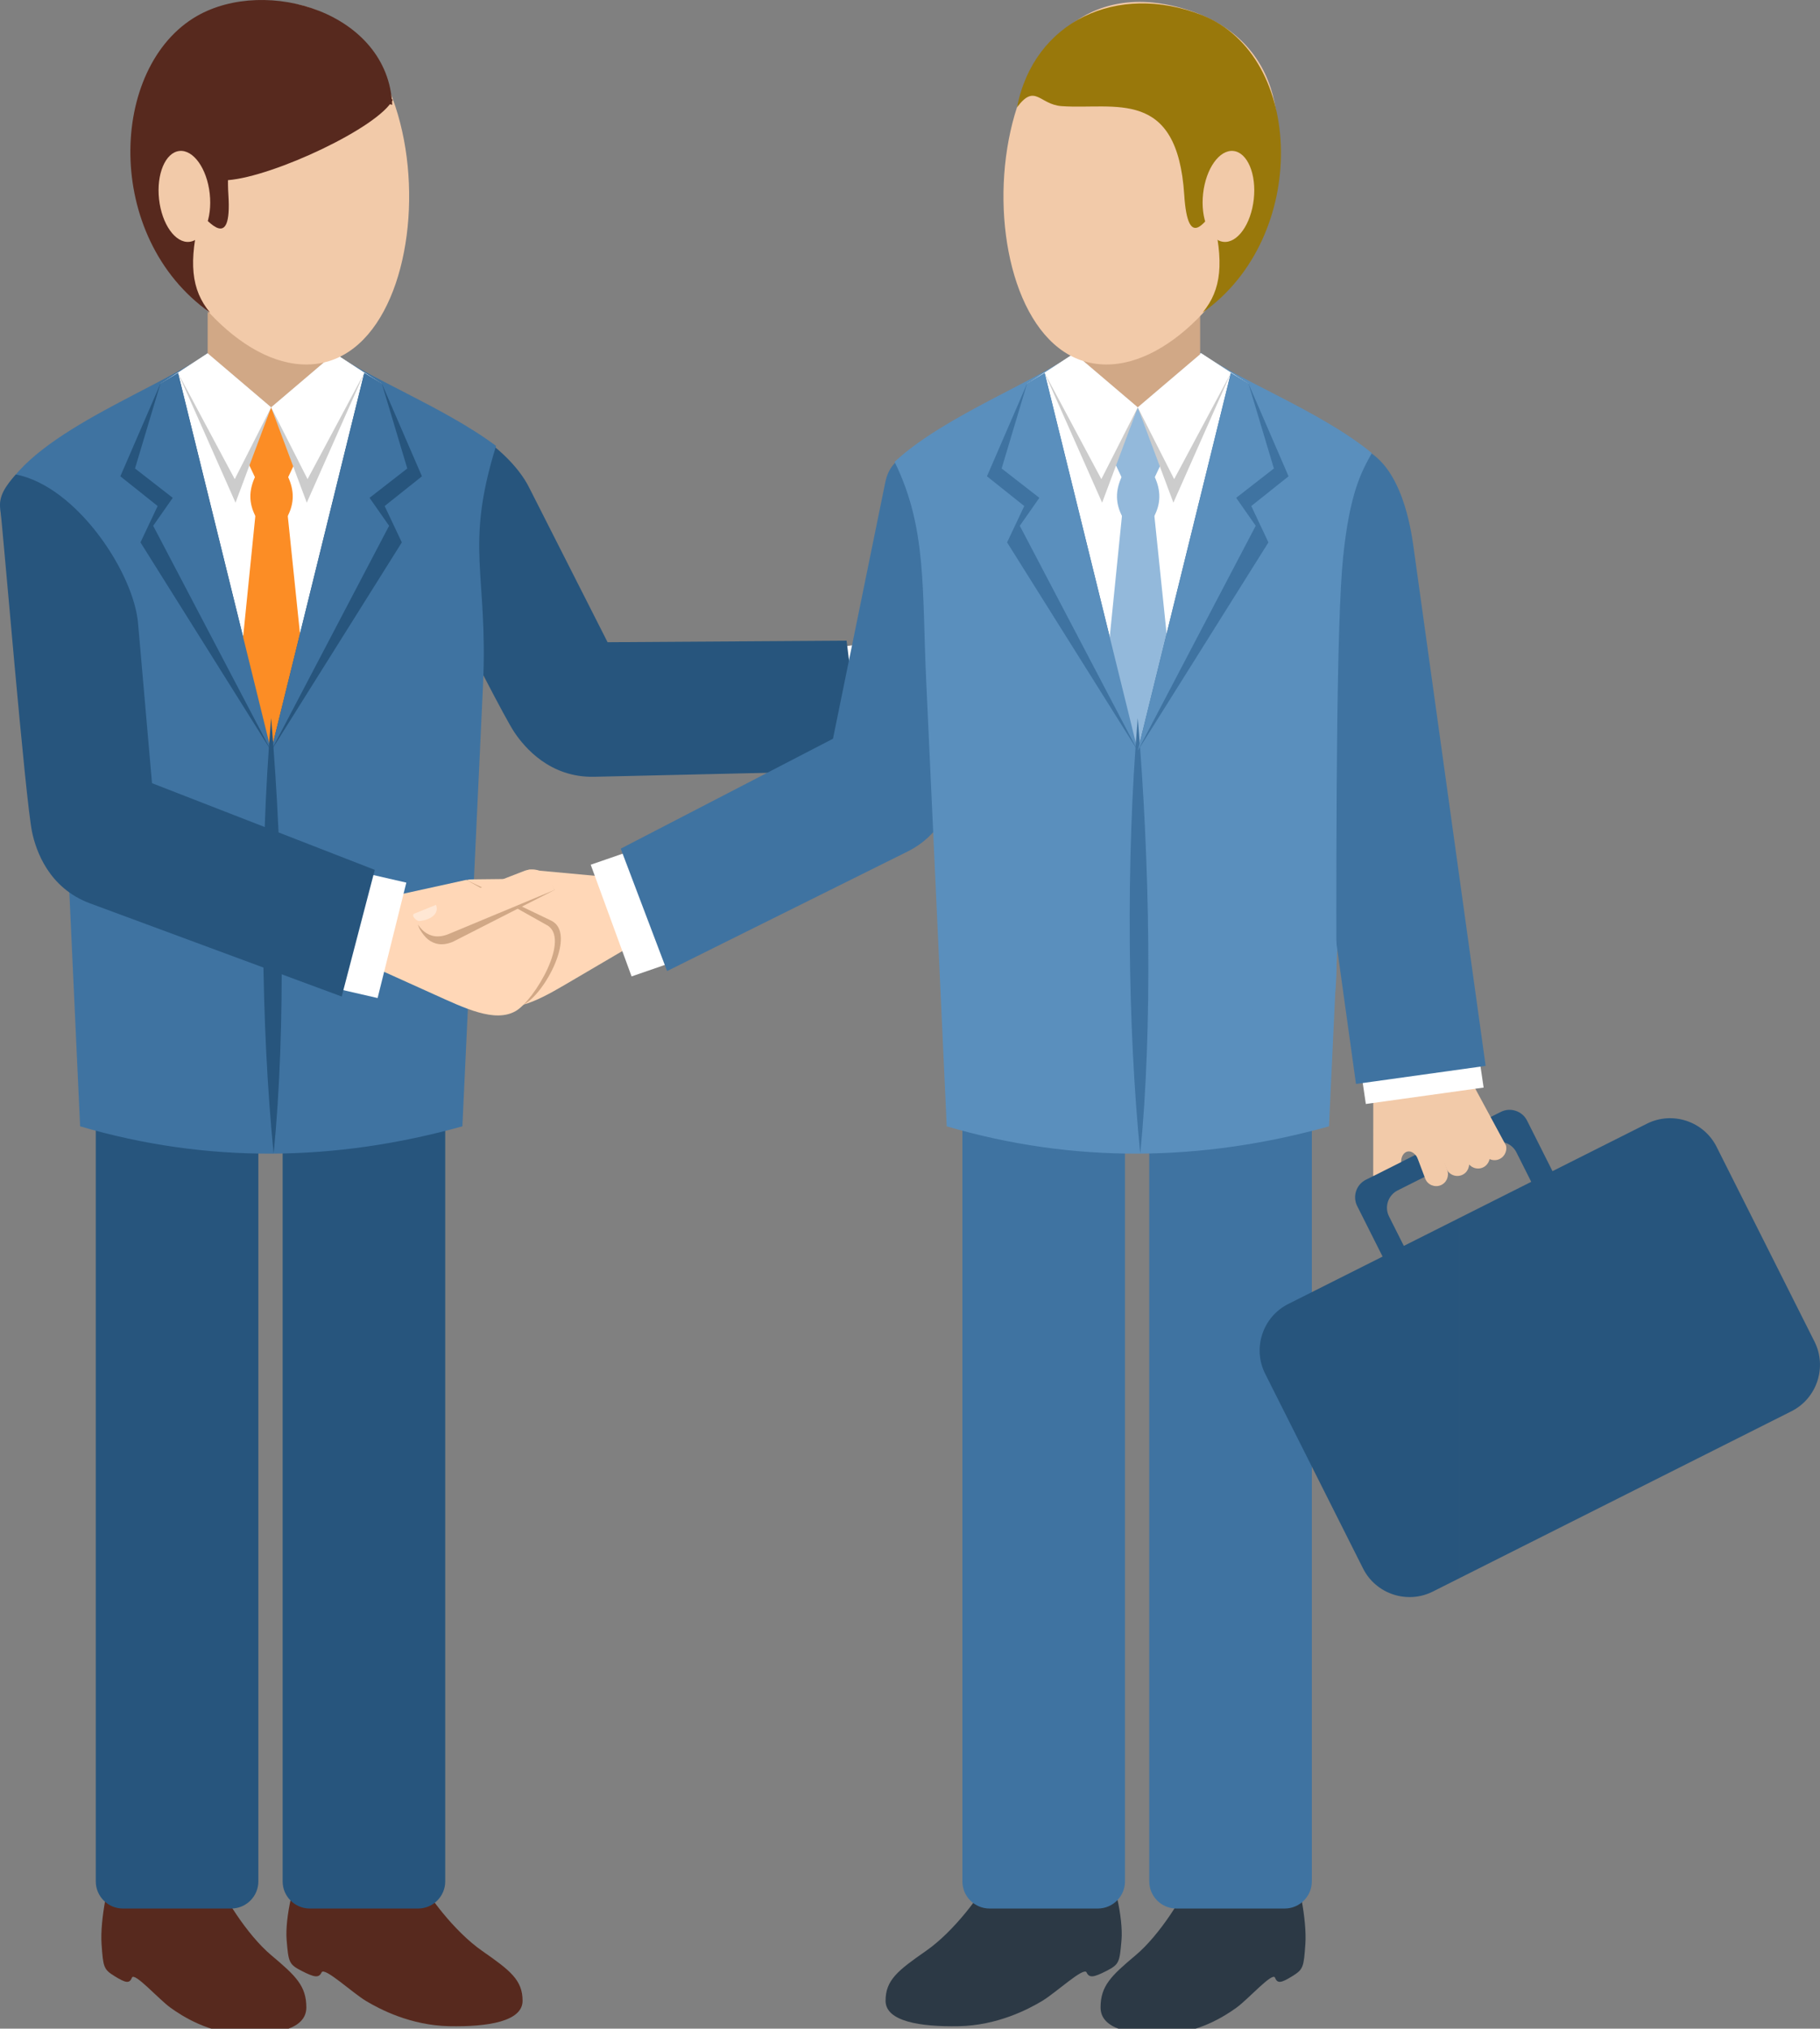 <?xml version="1.0" encoding="iso-8859-1"?>
<!-- Generator: Adobe Illustrator 17.0.0, SVG Export Plug-In . SVG Version: 6.00 Build 0)  -->
<!DOCTYPE svg PUBLIC "-//W3C//DTD SVG 1.1//EN" "http://www.w3.org/Graphics/SVG/1.1/DTD/svg11.dtd">
<svg version="1.1" id="Objects" xmlns="http://www.w3.org/2000/svg" xmlns:xlink="http://www.w3.org/1999/xlink" x="0px" y="0px"
	 width="238.998px" height="266.39px" viewBox="0 0 238.998 266.39" style="enable-background:new 0 0 238.998 266.39;"
	 xml:space="preserve">
<rect x="0" y="0" width="238.998" height="266.39" fill="#808080" stroke="none"/>
<g>
	<g>
		<path style="fill-rule:evenodd;clip-rule:evenodd;fill:#57291E;" d="M15.307,244.573c-1.095,1.888-2.187,7.648-1.972,10.686
			c0.215,3.037,0.253,3.337,1.714,4.239c1.461,0.903,1.96,1,2.27,0.202c0.312-0.798,3.496,2.8,5.058,3.931
			c1.563,1.132,5.082,3.373,9.504,3.477c4.422,0.104,8.346-0.668,8.346-3.498c0-2.831-1.377-4.152-4.602-6.859
			c-3.225-2.708-6.378-7.895-7.312-10.244c-0.934-2.347-4.083-1.766-5.488-1.011c-1.405,0.754-2.83,5.117-4.705,3.607
			C16.244,247.593,15.932,243.819,15.307,244.573z"/>
		<path style="fill-rule:evenodd;clip-rule:evenodd;fill:#57291E;" d="M39.911,244.569c-1.26,1.802-2.519,7.297-2.271,10.194
			c0.247,2.897,0.29,3.185,1.975,4.045c1.684,0.861,2.257,0.954,2.616,0.193c0.358-0.762,4.026,2.671,5.827,3.75
			c1.8,1.079,5.854,3.218,10.949,3.317c5.095,0.099,9.616-0.639,9.616-3.339s-1.587-3.962-5.303-6.545
			c-3.716-2.583-7.35-7.532-8.426-9.771c-1.076-2.24-4.702-1.686-6.322-0.967c-1.62,0.721-3.26,4.883-5.42,3.442
			C40.991,247.451,40.631,243.849,39.911,244.569z"/>
		<g>
			<path style="fill-rule:evenodd;clip-rule:evenodd;fill:#27557D;" d="M16.136,138.132h14.232c1.958,0,3.559,1.602,3.559,3.56
				v105.365c0,1.957-1.601,3.559-3.559,3.559H16.136c-1.957,0-3.559-1.602-3.559-3.559V141.691
				C12.577,139.733,14.178,138.132,16.136,138.132z"/>
			<path style="fill-rule:evenodd;clip-rule:evenodd;fill:#27557D;" d="M40.674,138.132h14.232c1.958,0,3.56,1.602,3.56,3.56
				v105.365c0,1.957-1.602,3.559-3.56,3.559H40.674c-1.958,0-3.559-1.602-3.559-3.559V141.691
				C37.115,139.733,38.717,138.132,40.674,138.132z"/>
		</g>
		<g>
			<path style="fill-rule:evenodd;clip-rule:evenodd;fill:#FFD7B7;" d="M113.584,87.164l2.1,8.89l8.604,0.401
				c4.58,0.215,8.947,0.558,10.918-1.902c1.76-2.196,3.311-11.73-0.461-12.019l-11.908-1.61L113.584,87.164z"/>
			<polygon style="fill-rule:evenodd;clip-rule:evenodd;fill:#FFFFFF;" points="108.938,85.185 111.018,100.664 117.722,99.639 
				115.642,84.161 			"/>
			<path style="fill-rule:evenodd;clip-rule:evenodd;fill:#27557D;" d="M48.013,58.237c-0.863-1.484-0.495-3.054,0.209-5.004
				c8.063-1.504,18.406,4.914,21.318,10.896l10.246,20.202l31.359-0.202c0.012,0.001,0.031,0.016,0.032,0.027l2.087,17.003
				c0.002,0.011-0.017,0.032-0.023,0.032l-35.198,0.81c-5.857,0.134-9.197-3.899-10.508-5.861
				C65.179,92.616,48.974,59.891,48.013,58.237z"/>
		</g>
		<path style="fill-rule:evenodd;clip-rule:evenodd;fill:#3F73A1;" d="M60.718,147.904c-16.732,4.658-33.465,4.901-50.197,0
			L7.815,89.181c-0.427-9.299-9.694-19.81-7.43-24.358c4.179-8.4,21.741-14.197,27.752-19.094c2.309,2.033,4.85,3.236,7.468,3.236
			c2.619,0,5.16-1.203,7.468-3.236c4.399,3.582,15.091,7.603,22.069,12.827c-4.174,13.442-1.025,16.659-1.715,31.457L60.718,147.904
			z"/>
		<polygon style="fill-rule:evenodd;clip-rule:evenodd;fill:#FFFFFF;" points="21.062,50.393 22.685,65.372 35.698,98.41 
			48.528,65.372 50.151,50.393 43.942,46.4 27.269,46.4 		"/>
		<rect x="27.27" y="41.038" style="fill-rule:evenodd;clip-rule:evenodd;fill:#D1A886;" width="16.528" height="13.466"/>
		<path style="fill-rule:evenodd;clip-rule:evenodd;fill:#FC8D25;" d="M37.762,62.829l0.906-1.915l-3.062-7.421l-3.011,7.302
			l0.961,2.034C34.959,62.829,36.36,62.829,37.762,62.829z"/>
		<polygon style="fill-rule:evenodd;clip-rule:evenodd;fill:#CCCCCC;" points="27.269,46.4 35.606,53.493 30.927,66.01 23.38,48.98 
					"/>
		<polygon style="fill-rule:evenodd;clip-rule:evenodd;fill:#27557D;" points="23.38,48.98 35.606,98.586 18.447,71.224 
			20.701,66.449 15.804,62.545 21.062,50.393 		"/>
		<polygon style="fill-rule:evenodd;clip-rule:evenodd;fill:#CCCCCC;" points="43.942,46.4 35.606,53.493 40.286,66.01 
			47.832,48.98 		"/>
		<polygon style="fill-rule:evenodd;clip-rule:evenodd;fill:#FC8D25;" points="33.557,67.482 37.762,67.482 39.948,88.566 
			35.606,98.586 31.428,88.566 		"/>
		<polygon style="fill-rule:evenodd;clip-rule:evenodd;fill:#FFFFFF;" points="27.269,46.4 35.606,53.493 30.825,62.917 
			23.38,48.98 		"/>
		<polygon style="fill-rule:evenodd;clip-rule:evenodd;fill:#3F73A1;" points="23.38,48.98 35.606,98.586 20.115,69.043 
			22.685,65.372 17.729,61.518 21.062,50.393 		"/>
		<polygon style="fill-rule:evenodd;clip-rule:evenodd;fill:#27557D;" points="47.832,48.98 35.606,98.586 52.766,71.224 
			50.512,66.449 55.408,62.545 50.151,50.393 		"/>
		<polygon style="fill-rule:evenodd;clip-rule:evenodd;fill:#3F73A1;" points="47.832,48.98 35.606,98.586 51.097,69.043 
			48.528,65.372 53.483,61.518 50.151,50.393 		"/>
		<polygon style="fill-rule:evenodd;clip-rule:evenodd;fill:#FFFFFF;" points="43.942,46.4 35.606,53.493 40.387,62.917 
			47.832,48.98 		"/>
		<path style="fill-rule:evenodd;clip-rule:evenodd;fill:#FC8D25;" d="M33.557,62.48h4.206c0.941,1.949,0.867,3.653,0,5.318h-4.206
			C32.689,66.134,32.616,64.429,33.557,62.48z"/>
		<path style="fill-rule:evenodd;clip-rule:evenodd;fill:#27557D;" d="M35.933,151.487c-1.636-16.427-1.926-38.268-0.327-57.195
			C37.204,113.219,37.568,135.06,35.933,151.487z"/>
		<g>
			<path style="fill-rule:evenodd;clip-rule:evenodd;fill:#FFD7B7;" d="M59.235,118.122l-0.147,1.555l1.666-0.017l13.367-0.117
				c1.505-0.015,2.365-0.649,2.87-1.551c0.427-0.766,0.797-2.69,0.086-2.682l-15.179,0.166
				C60.571,115.488,59.372,116.678,59.235,118.122z"/>
			<path style="fill-rule:evenodd;clip-rule:evenodd;fill:#FFE7D4;" d="M77.514,115.643c0.027-0.298-0.17-0.333-0.287-0.332
				l-3.047,0.057c0.055,1.347,1.589,1.511,2.859,1.092C77.226,116.397,77.479,116.023,77.514,115.643z"/>
		</g>
		<path style="fill-rule:evenodd;clip-rule:evenodd;fill:#FFD7B7;" d="M80.792,115.249l2.282,8.845l-7.428,4.361
			c-3.954,2.322-7.658,4.658-10.548,3.399c-2.58-1.125-8.391-8.841-5.187-10.852l9.552-6.8L80.792,115.249z"/>
		<path style="fill-rule:evenodd;clip-rule:evenodd;fill:#D1A886;" d="M51.355,117.861l-1.325,9.037l7.85,3.546
			c4.179,1.886,8.076,2.875,10.88,1.473c2.789-1.394,7.029-9.361,3.629-11.022l-11.107-5.328L51.355,117.861z"/>
		<path style="fill-rule:evenodd;clip-rule:evenodd;fill:#FFD7B7;" d="M50.337,117.933l-1.325,9.037l7.851,3.545
			c4.179,1.887,8.111,3.815,10.85,2.255c2.446-1.395,7.4-9.685,4-11.344l-10.476-5.886L50.337,117.933z"/>
		<polygon style="fill-rule:evenodd;clip-rule:evenodd;fill:#FFFFFF;" points="46.747,114.382 42.976,129.538 49.586,131.056 
			53.358,115.9 		"/>
		<path style="fill-rule:evenodd;clip-rule:evenodd;fill:#27557D;" d="M0.042,66.878c-0.255-1.698,0.666-3.022,2.039-4.575
			c8.05,1.573,15.553,13.02,16.058,19.652l1.823,20.888l29.226,11.371c0.011,0.004,0.024,0.025,0.021,0.037l-4.328,16.575
			c-0.002,0.011-0.026,0.025-0.034,0.021l-33.019-12.221c-5.494-2.034-7.112-7.013-7.607-9.321
			C3.33,105.162,0.325,68.769,0.042,66.878z"/>
		<path style="fill-rule:evenodd;clip-rule:evenodd;fill:#D1A886;" d="M72.603,116.522l0.228,0.336l-13.362,6.812
			c-1.389,0.577-2.43,0.331-3.247-0.302c-0.693-0.535-1.789-2.158-1.131-2.431l14.025-5.806
			C70.34,114.624,71.91,115.249,72.603,116.522z"/>
		<path style="fill-rule:evenodd;clip-rule:evenodd;fill:#FFD7B7;" d="M72.085,115.488l0.745,1.37l-1.538,0.639l-12.34,5.139
			c-1.39,0.577-2.431,0.332-3.249-0.301c-0.692-0.536-1.79-2.159-1.131-2.432l14.186-5.504
			C69.981,113.89,71.393,114.214,72.085,115.488z"/>
		<path style="fill-rule:evenodd;clip-rule:evenodd;fill:#FFE7D4;" d="M54.3,120.383c-0.142-0.264,0.025-0.373,0.133-0.419
			l2.824-1.142c0.478,1.26-0.868,2.013-2.2,2.125C54.861,120.963,54.481,120.717,54.3,120.383z"/>
		<polygon style="fill-rule:evenodd;clip-rule:evenodd;fill:#FFFFFF;" points="83.983,111.335 89.349,126.002 82.938,128.217 
			77.572,113.549 		"/>
		<path style="fill-rule:evenodd;clip-rule:evenodd;fill:#3F73A1;" d="M128.647,67.112c0.07-1.716,0.896-8.812-0.638-10.209
			c-7.835,2.422-10.94,2.426-11.77,6.495l-6.854,33.607l-27.847,14.422c-0.011,0.006-0.021,0.028-0.017,0.039l6.07,16.019
			c0.003,0.01,0.03,0.021,0.036,0.016l31.528-15.671c5.244-2.607,6.323-7.732,6.569-10.078
			C126.168,97.536,128.569,69.02,128.647,67.112z"/>
		<path style="fill-rule:evenodd;clip-rule:evenodd;fill:#2C3945;" d="M145.002,244.569c1.261,1.802,2.52,7.297,2.271,10.194
			c-0.247,2.897-0.29,3.185-1.975,4.045c-1.684,0.861-2.257,0.954-2.615,0.193c-0.358-0.762-4.027,2.671-5.828,3.75
			c-1.8,1.079-5.854,3.218-10.948,3.317c-5.094,0.099-9.616-0.639-9.616-3.339s1.588-3.962,5.305-6.545
			c3.714-2.583,7.347-7.532,8.423-9.771c1.076-2.24,4.703-1.686,6.322-0.967c1.62,0.721,3.261,4.883,5.421,3.442
			C143.922,247.451,144.283,243.849,145.002,244.569z"/>
		<path style="fill-rule:evenodd;clip-rule:evenodd;fill:#2C3945;" d="M169.446,244.573c1.094,1.888,2.187,7.648,1.972,10.686
			c-0.215,3.037-0.252,3.337-1.714,4.239c-1.461,0.903-1.96,1-2.27,0.202c-0.312-0.798-3.496,2.8-5.06,3.931
			c-1.562,1.132-5.081,3.373-9.503,3.477c-4.421,0.104-8.347-0.668-8.347-3.498c0-2.831,1.378-4.152,4.604-6.859
			c3.225-2.708,6.378-7.895,7.312-10.244c0.934-2.347,4.08-1.766,5.486-1.011c1.407,0.754,2.83,5.117,4.706,3.607
			C168.509,247.593,168.822,243.819,169.446,244.573z"/>
		<g>
			<path style="fill-rule:evenodd;clip-rule:evenodd;fill:#3F73A1;" d="M129.938,138.132h14.232c1.958,0,3.56,1.602,3.56,3.56
				v105.365c0,1.957-1.602,3.559-3.56,3.559h-14.232c-1.958,0-3.559-1.602-3.559-3.559V141.691
				C126.378,139.733,127.98,138.132,129.938,138.132z"/>
			<path style="fill-rule:evenodd;clip-rule:evenodd;fill:#3F73A1;" d="M154.476,138.132h14.232c1.958,0,3.559,1.602,3.559,3.56
				v105.365c0,1.957-1.601,3.559-3.559,3.559h-14.232c-1.957,0-3.559-1.602-3.559-3.559V141.691
				C150.917,139.733,152.519,138.132,154.476,138.132z"/>
		</g>
		<path style="fill-rule:evenodd;clip-rule:evenodd;fill:#27557D;" d="M191.606,148.763l5.48-2.756c1.26-0.634,2.81-0.12,3.443,1.14
			l3.34,6.642l12.393-6.231c3.35-1.685,7.468-0.322,9.152,3.027l12.859,25.581c1.686,3.35,0.322,7.468-3.027,9.152l-43.642,21.941
			v-47.305l9.475-4.764l-1.947-3.872c-0.627-1.247-2.162-1.756-3.411-1.127l-4.116,2.069V148.763z M169.163,171.235l12.395-6.23
			l-3.338-6.641c-0.634-1.26-0.121-2.811,1.14-3.444l12.246-6.156v3.497l-8.076,4.06c-1.249,0.628-1.756,2.163-1.129,3.411
			l1.946,3.871l7.259-3.648v47.305l-3.458,1.738c-3.351,1.684-7.469,0.32-9.153-3.029l-12.859-25.58
			C164.451,177.039,165.814,172.921,169.163,171.235z"/>
		<path style="fill-rule:evenodd;clip-rule:evenodd;fill:#5A8FBD;" d="M174.521,147.904c-16.732,4.658-33.466,4.901-50.198,0
			l-2.706-58.723c-0.547-11.937,0.097-19.922-4.143-28.535c6.681-6.223,19.506-10.876,24.466-14.917
			c2.31,2.033,4.85,3.236,7.468,3.236c2.619,0,5.159-1.203,7.468-3.236c4.661,3.796,16.384,8.078,23.271,13.77
			c-6.758,10.935-2.281,16.877-2.917,30.515L174.521,147.904z"/>
		<polygon style="fill-rule:evenodd;clip-rule:evenodd;fill:#FFFFFF;" points="134.864,50.393 136.486,65.372 149.5,98.41 
			162.331,65.372 163.954,50.393 157.745,46.4 141.072,46.4 		"/>
		<rect x="141.072" y="41.038" style="fill-rule:evenodd;clip-rule:evenodd;fill:#D1A886;" width="16.527" height="13.466"/>
		<path style="fill-rule:evenodd;clip-rule:evenodd;fill:#93B9DB;" d="M151.564,62.829l0.906-1.915l-3.061-7.421l-3.012,7.302
			l0.961,2.034C148.76,62.829,150.163,62.829,151.564,62.829z"/>
		<polygon style="fill-rule:evenodd;clip-rule:evenodd;fill:#CCCCCC;" points="141.072,46.4 149.409,53.493 144.729,66.01 
			137.183,48.98 		"/>
		<polygon style="fill-rule:evenodd;clip-rule:evenodd;fill:#3F73A1;" points="137.183,48.98 149.409,98.586 132.249,71.224 
			134.503,66.449 129.606,62.545 134.864,50.393 		"/>
		<polygon style="fill-rule:evenodd;clip-rule:evenodd;fill:#CCCCCC;" points="157.745,46.4 149.409,53.493 154.087,66.01 
			161.633,48.98 		"/>
		<polygon style="fill-rule:evenodd;clip-rule:evenodd;fill:#93B9DB;" points="147.358,67.482 151.564,67.482 153.749,88.566 
			149.409,98.586 145.23,88.566 		"/>
		<polygon style="fill-rule:evenodd;clip-rule:evenodd;fill:#FFFFFF;" points="141.072,46.4 149.409,53.493 144.627,62.917 
			137.183,48.98 		"/>
		<polygon style="fill-rule:evenodd;clip-rule:evenodd;fill:#5A8FBD;" points="137.183,48.98 149.409,98.586 133.917,69.043 
			136.486,65.372 131.532,61.518 134.864,50.393 		"/>
		<polygon style="fill-rule:evenodd;clip-rule:evenodd;fill:#FFFFFF;" points="157.745,46.4 149.409,53.493 154.189,62.917 
			161.633,48.98 		"/>
		<path style="fill-rule:evenodd;clip-rule:evenodd;fill:#93B9DB;" d="M147.358,62.48h4.206c0.941,1.949,0.867,3.653,0,5.318h-4.206
			C146.492,66.134,146.418,64.429,147.358,62.48z"/>
		<path style="fill-rule:evenodd;clip-rule:evenodd;fill:#3F73A1;" d="M149.734,151.487c-1.635-16.427-1.925-38.268-0.326-57.195
			C151.006,113.219,151.371,135.06,149.734,151.487z"/>
		<path style="fill-rule:evenodd;clip-rule:evenodd;fill:#F2CAA9;" d="M42.799,47.534c17.251-4.49,14.926-54.86-13.007-46.309
			C3.653,9.228,25.548,52.026,42.799,47.534z"/>
		<path style="fill-rule:evenodd;clip-rule:evenodd;fill:#57291E;" d="M51.581,13.096c-1.803,3.603-15.627,10.088-21.641,10.56
			C23.925,24.129,29.496,0.847,51.581,13.096z"/>
		<path style="fill-rule:evenodd;clip-rule:evenodd;fill:#57291E;" d="M25.874,2.097C14.303,8.728,13.541,31.176,27.578,41.04
			c-2.486-2.989-2.848-6.622-1.271-12.906c0.911,0.613,4.179,5.122,3.685-2.542C29.08,11.43,39.715,10.383,51.503,13.764
			C50.98,1.658,34.997-3.131,25.874,2.097z"/>
		
			<ellipse transform="matrix(-0.11 -0.994 0.994 -0.11 1.236 52.699)" style="fill-rule:evenodd;clip-rule:evenodd;fill:#F2CAA9;" cx="24.216" cy="25.796" rx="6.001" ry="3.347"/>
		<path style="fill-rule:evenodd;clip-rule:evenodd;fill:#F2CAA9;" d="M142.705,47.534c-17.251-4.49-14.927-54.86,13.007-46.309
			C181.852,9.228,159.956,52.026,142.705,47.534z"/>
		<path style="fill-rule:evenodd;clip-rule:evenodd;fill:#99780B;" d="M157.834,1.986c13.515,5.302,14.129,29.19,0.091,39.054
			c2.487-2.989,2.848-6.622,1.271-12.906c-0.911,0.613-3.202,4.923-3.685-2.542c-0.913-14.133-9.119-11.163-16.105-11.656
			c-2.929-0.208-3.468-3.053-5.856,0.165C135.757,2.781,146.728-2.37,157.834,1.986z"/>
		
			<ellipse transform="matrix(0.11 -0.994 0.994 0.11 117.933 183.274)" style="fill-rule:evenodd;clip-rule:evenodd;fill:#F2CAA9;" cx="161.288" cy="25.796" rx="6.001" ry="3.347"/>
		<g>
			<g>
				
					<rect x="180.584" y="129.617" transform="matrix(0.942 -0.336 0.336 0.942 -35.031 70.283)" style="fill-rule:evenodd;clip-rule:evenodd;fill:#F2CAA9;" width="9.502" height="13.259"/>
				<path style="fill-rule:evenodd;clip-rule:evenodd;fill:#F2CAA9;" d="M180.499,133.891l8.842-1.086l0.851,6.946l3.678,7.129
					c-3.771,1.258-10.159-1.244-10.202,4.171L180.499,133.891z"/>
				<path style="fill-rule:evenodd;clip-rule:evenodd;fill:#F2CAA9;" d="M194.976,149.611l-4.528-13.363
					c-0.382-1.025-1.554-1.532-2.573-1.138l0,0c-0.098,0.036-0.189,0.081-0.276,0.131l-0.412-1.104
					c-0.398-1.073-1.625-1.605-2.693-1.191l0,0c-0.743,0.289-1.223,0.962-1.309,1.706c-0.46-0.132-0.964-0.122-1.438,0.063l0,0
					c-1.156,0.447-1.721,1.752-1.286,2.912l5.782,14.516l1.184,1.072c0.433,1.158,1.446-1.289,2.602-1.737l0,0
					c1.1-0.426,1.419-1.318,1.093-2.435C191.273,148.153,195.969,152.266,194.976,149.611z"/>
				<path style="fill-rule:evenodd;clip-rule:evenodd;fill:#F2CAA9;" d="M189.19,155.637L189.19,155.637
					c0.786-0.325,1.156-1.232,0.843-2.023l-1.085-3.104l0.017-0.134l-3.939-1.254l2.14,5.671
					C187.48,155.586,188.4,155.962,189.19,155.637z"/>
				<path style="fill-rule:evenodd;clip-rule:evenodd;fill:#F2CAA9;" d="M183.991,152.592c-0.02-1.48,1.492-2.167,2.383-0.118
					l3.572-12.058l-4.97-4.033l-2.547,4.326c-1.513,0.186-2.094,2.658-2.094,3.921l-0.008,9.803L183.991,152.592z"/>
				<path style="fill-rule:evenodd;clip-rule:evenodd;fill:#F2CAA9;" d="M194.463,153.399L194.463,153.399
					c0.828-0.203,1.33-1.045,1.14-1.873l-1.735-5.082l-3.581,1.723l2.305,4.094C192.782,153.092,193.635,153.6,194.463,153.399z"/>
				<path style="fill-rule:evenodd;clip-rule:evenodd;fill:#F2CAA9;" d="M191.968,154.301L191.968,154.301
					c0.788-0.324,1.157-1.231,0.845-2.022l-1.222-3.036l0.085-4.872l-2.471,7.26l0.74,1.828
					C190.26,154.251,191.18,154.626,191.968,154.301z"/>
				<path style="fill-rule:evenodd;clip-rule:evenodd;fill:#F2CAA9;" d="M196.627,152.3L196.627,152.3
					c0.828-0.203,1.33-1.044,1.139-1.873l-4.085-7.559l-3.956,0.708l5.196,6.756l-0.167,0.831
					C194.945,151.993,195.798,152.503,196.627,152.3z"/>
			</g>
			<polygon style="fill-rule:evenodd;clip-rule:evenodd;fill:#FFFFFF;" points="194.826,142.813 179.358,144.967 178.833,141.406 
				194.301,139.251 			"/>
			<path style="fill-rule:evenodd;clip-rule:evenodd;fill:#3F73A1;" d="M167.749,67.913l12.236-8.454
				c4.506,2.975,5.446,11.009,5.711,12.926l9.391,67.554c0.002,0.015-0.01,0.031-0.025,0.031l-16.968,2.365
				c-0.015,0-0.03-0.007-0.033-0.022l-10.337-74.368C167.721,67.928,167.742,67.918,167.749,67.913z"/>
		</g>
		<path style="fill-rule:evenodd;clip-rule:evenodd;fill:#5A8FBD;" d="M180.146,59.499c-1.396,2.497-2.908,5.261-3.773,13.681
			c-0.866,8.421-0.911,34.421-0.881,53.994c0.029,19.573-16.322,0.235-16.322,0.235l4.444-60.201l8.985-8.989L180.146,59.499z"/>
		<polygon style="fill-rule:evenodd;clip-rule:evenodd;fill:#3F73A1;" points="161.633,48.98 149.409,98.586 166.567,71.224 
			164.314,66.449 169.209,62.545 163.954,50.393 		"/>
		<polygon style="fill-rule:evenodd;clip-rule:evenodd;fill:#5A8FBD;" points="161.633,48.98 149.409,98.586 164.899,69.043 
			162.331,65.372 167.285,61.518 163.954,50.393 		"/>
	</g>
</g>
</svg>
